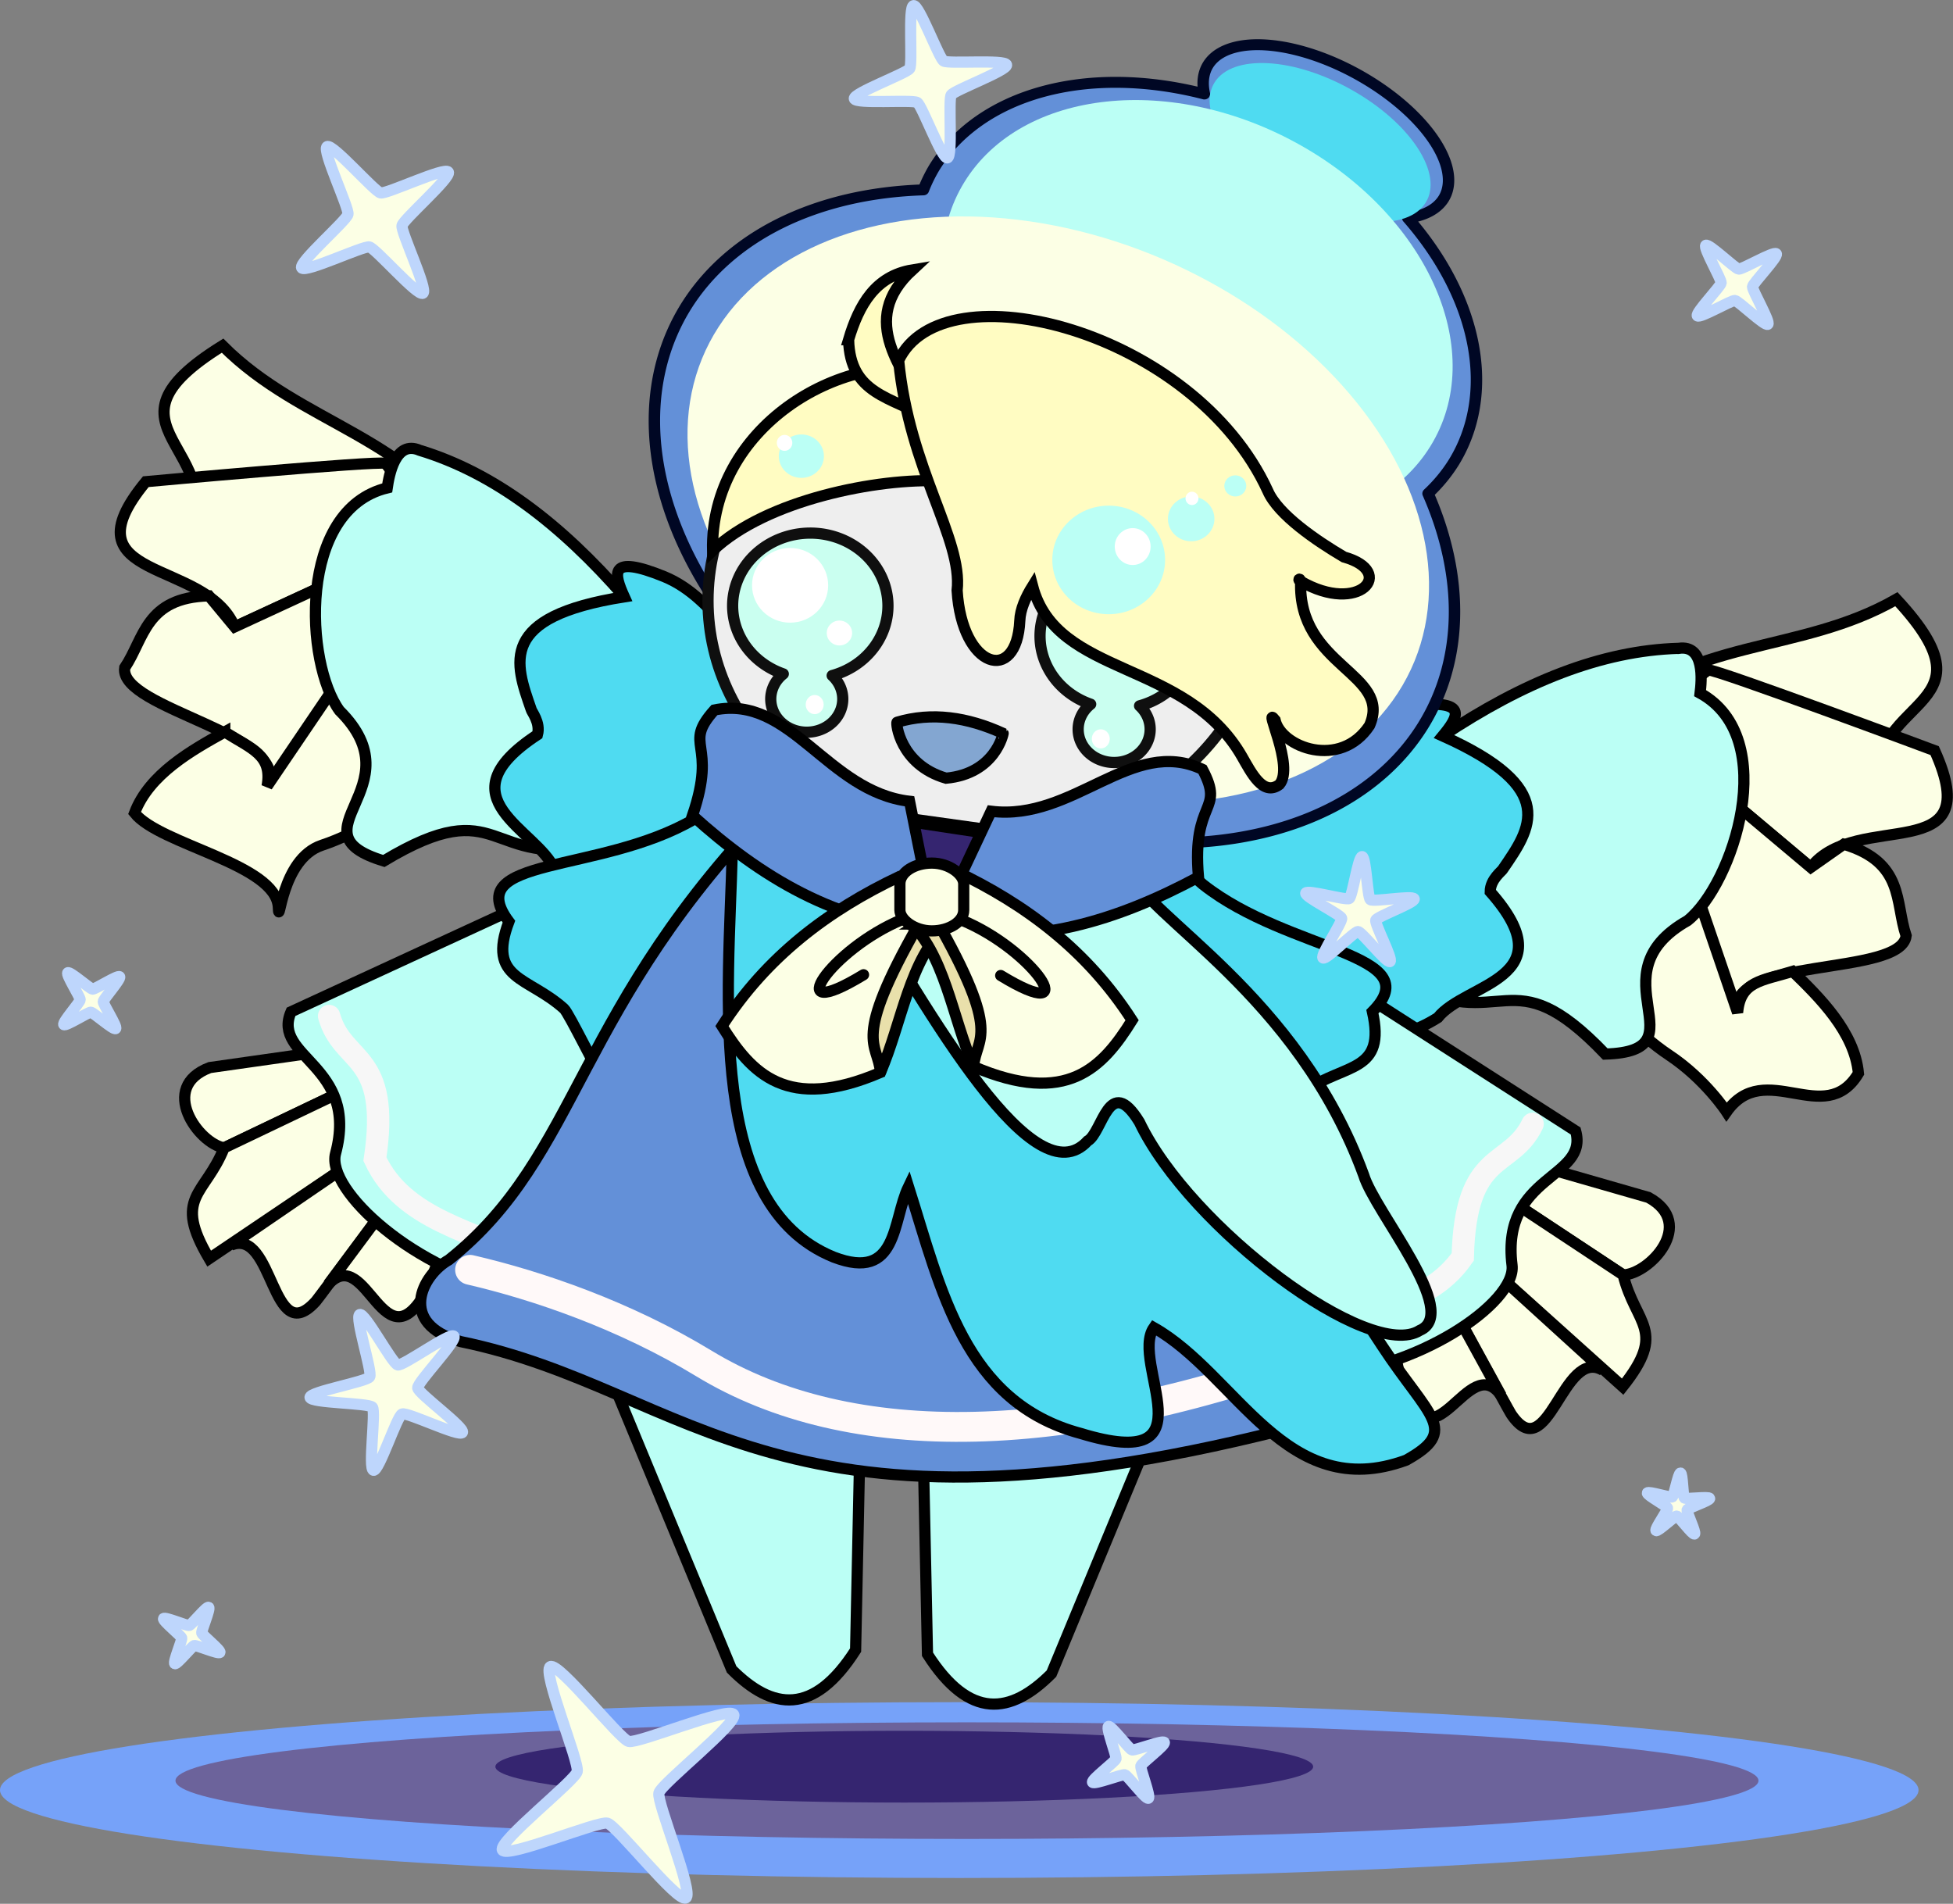 <?xml version="1.0" encoding="UTF-8" standalone="no"?>
<!-- Created with Inkscape (http://www.inkscape.org/) -->

<svg
   xmlns:dc="http://purl.org/dc/elements/1.1/"
   xmlns:cc="http://creativecommons.org/ns#"
   xmlns:rdf="http://www.w3.org/1999/02/22-rdf-syntax-ns#"
   xmlns:svg="http://www.w3.org/2000/svg"
   xmlns="http://www.w3.org/2000/svg"
   xmlns:sodipodi="http://sodipodi.sourceforge.net/DTD/sodipodi-0.dtd"
   xmlns:inkscape="http://www.inkscape.org/namespaces/inkscape"
   width="261.813mm"
   height="255.186mm"
   viewBox="0 0 261.813 255.186"
   version="1.1"
   id="svg1159"
   inkscape:version="0.92.4 (5da689c313, 2019-01-14)"
   sodipodi:docname="shiny_shaimit.svg"
   inkscape:export-filename="C:\Users\jinny\Documents\GitHub\SYSHACK-2020\hackamon\shaimit\shiny_shaimit.png"
   inkscape:export-xdpi="300"
   inkscape:export-ydpi="300">
  <rect x="0" y="0" width="261.813" height="255.186" fill="#808080" stroke="none"/>
  <defs
     id="defs1153" />
  <sodipodi:namedview
     id="base"
     pagecolor="#ffffff"
     bordercolor="#666666"
     borderopacity="1.0"
     inkscape:pageopacity="0.0"
     inkscape:pageshadow="2"
     inkscape:zoom="0.49497475"
     inkscape:cx="228.01868"
     inkscape:cy="283.86458"
     inkscape:document-units="mm"
     inkscape:current-layer="layer2"
     showgrid="false"
     inkscape:window-width="1920"
     inkscape:window-height="1046"
     inkscape:window-x="-11"
     inkscape:window-y="-11"
     inkscape:window-maximized="1"
     inkscape:snap-global="false"
     fit-margin-top="0"
     fit-margin-left="0"
     fit-margin-right="0"
     fit-margin-bottom="0" />
  <g
     inkscape:groupmode="layer"
     id="layer17"
     inkscape:label="Platform"
     transform="translate(35.047,-51.951)"
     sodipodi:insensitive="true">
    <ellipse
       style="opacity:1;fill:#76a2f9;fill-opacity:1;fill-rule:evenodd;stroke:none;stroke-width:1.5;stroke-linecap:round;stroke-linejoin:round;stroke-miterlimit:4;stroke-dasharray:none;stroke-dashoffset:2.857;stroke-opacity:1;paint-order:fill markers stroke"
       id="path2464-5"
       cx="93.549"
       cy="291.897"
       rx="128.596"
       ry="11.784" />
    <ellipse
       style="opacity:1;fill:#6c639b;fill-opacity:1;fill-rule:evenodd;stroke:none;stroke-width:1.5;stroke-linecap:round;stroke-linejoin:round;stroke-miterlimit:4;stroke-dasharray:none;stroke-dashoffset:2.857;stroke-opacity:1;paint-order:fill markers stroke"
       id="path2464"
       cx="94.583"
       cy="290.631"
       rx="106.106"
       ry="7.816" />
    <ellipse
       style="opacity:1;fill:#352570;fill-opacity:1;fill-rule:evenodd;stroke:none;stroke-width:1.5;stroke-linecap:round;stroke-linejoin:round;stroke-miterlimit:4;stroke-dasharray:none;stroke-dashoffset:2.857;stroke-opacity:1;paint-order:fill markers stroke"
       id="path2466"
       cx="86.176"
       cy="288.76"
       rx="54.817"
       ry="4.811" />
  </g>
  <g
     inkscape:groupmode="layer"
     id="layer15"
     inkscape:label="Sleeves-2"
     transform="translate(35.047,-51.951)"
     sodipodi:insensitive="true">
    <g
       id="g2404"
       style="fill:#fcffe5;fill-opacity:1">
      <path
         style="fill:#fcffe5;fill-opacity:1;stroke:#000000;stroke-width:1.5;stroke-linecap:butt;stroke-linejoin:miter;stroke-miterlimit:4;stroke-dasharray:none;stroke-opacity:1"
         d="M 28.999,124.878 C 20.07,110.222 5.499,109.022 -5.212,98.285 -23.263,109.482 -3.633,111.529 -9.889,125.279 Z"
         id="path2406"
         inkscape:connector-curvature="0"
         sodipodi:nodetypes="cccc" />
      <path
         inkscape:connector-curvature="0"
         id="path2395"
         d="m 16.631,114.06 c -1.134,-0.378 -32.128,2.457 -32.128,2.457 -11.118,13.493 8.068,10.198 11.906,19.466 L 23.812,123.32 Z"
         style="fill:#fcffe5;fill-opacity:1;stroke:#000000;stroke-width:1.5;stroke-linecap:butt;stroke-linejoin:miter;stroke-miterlimit:4;stroke-dasharray:none;stroke-opacity:1"
         sodipodi:nodetypes="ccccc" />
      <path
         inkscape:connector-curvature="0"
         id="path2397"
         d="m -7.038,131.824 c -8.497,0.2 -8.657,5.707 -11.293,9.638 -0.783,5.561 22.843,8.951 19.088,16.064 C -0.215,159.365 23.812,123.32 23.812,123.32 l -27.403,12.662 z"
         style="fill:#fcffe5;fill-opacity:1;stroke:#000000;stroke-width:1.5;stroke-linecap:butt;stroke-linejoin:miter;stroke-miterlimit:4;stroke-dasharray:none;stroke-opacity:1"
         sodipodi:nodetypes="ccsccc" />
      <path
         inkscape:connector-curvature="0"
         id="path2399"
         d="m -4.914,150.062 c -4.423,2.449 -10.136,5.656 -12.095,10.867 3.37,4.258 19.029,6.83 19.277,12.662 0.129,3.033 0.302,-6.5 5.837,-8.343 C 17.824,162.012 27.595,152.763 25.041,147.321 L 23.812,123.32 0.756,157.338 c 0.763,-4.179 -2.001,-4.963 -5.67,-7.276 z"
         style="fill:#fcffe5;fill-opacity:1;stroke:#000000;stroke-width:1.5;stroke-linecap:butt;stroke-linejoin:miter;stroke-miterlimit:4;stroke-dasharray:none;stroke-opacity:1"
         sodipodi:nodetypes="ccsscccc" />
    </g>
    <path
       style="fill:#bbfff5;fill-opacity:1;stroke:#000000;stroke-width:1.5;stroke-linecap:butt;stroke-linejoin:miter;stroke-miterlimit:4;stroke-dasharray:none;stroke-opacity:1"
       d="m 21.206,112.309 c -3.265,-1.418 -4.101,3.383 -4.344,5.04 -12.076,2.928 -11.015,23.533 -6.402,29.85 10.468,10.374 -6.838,16.268 5.945,20.158 16.033,-9.644 13.61,1.316 28.925,-2.197 L 48.645,131.95 C 40.147,122.203 31.183,115.336 21.206,112.309 Z"
       id="path2393"
       inkscape:connector-curvature="0"
       sodipodi:nodetypes="ccccccc" />
    <path
       style="fill:#4fdbf1;fill-opacity:1;stroke:#000000;stroke-width:1.5;stroke-linecap:butt;stroke-linejoin:miter;stroke-miterlimit:4;stroke-dasharray:none;stroke-opacity:1"
       d="m 70.119,167.071 c 3.807,-2.365 3.157,-14.945 3.157,-14.945 L 72.97,144.655 C 63.634,140.25 61.257,132.242 53.999,129.243 46.493,126.19 47.238,128.841 48.645,131.95 c -17.031,2.677 -14.633,8.903 -12.489,15.083 0.009,0.255 1.296,1.752 0.846,3.399 -13.035,8.556 -0.003,12.643 2.345,18.122 10.178,11.128 20.514,-0.974 30.771,-1.483 z"
       id="path2391"
       inkscape:connector-curvature="0"
       sodipodi:nodetypes="ccccccccc" />
    <g
       id="g2460"
       transform="matrix(-0.965,-0.263,-0.263,0.965,404.415,97.076)">
      <g
         id="g2404-9"
         transform="translate(174.642,-15.639)"
         style="fill:#fcffe5;fill-opacity:1">
        <path
           sodipodi:nodetypes="cccc"
           inkscape:connector-curvature="0"
           id="path2406-1"
           d="M 28.999,124.878 C 20.07,110.222 5.499,109.022 -5.212,98.285 -23.263,109.482 -3.633,111.529 -9.889,125.279 Z"
           style="fill:#fcffe5;fill-opacity:1;stroke:#000000;stroke-width:1.5;stroke-linecap:butt;stroke-linejoin:miter;stroke-miterlimit:4;stroke-dasharray:none;stroke-opacity:1" />
        <path
           sodipodi:nodetypes="ccccc"
           style="fill:#fcffe5;fill-opacity:1;stroke:#000000;stroke-width:1.5;stroke-linecap:butt;stroke-linejoin:miter;stroke-miterlimit:4;stroke-dasharray:none;stroke-opacity:1"
           d="m 16.631,114.06 c -1.134,-0.378 -32.128,2.457 -32.128,2.457 -11.118,13.493 8.068,10.198 11.906,19.466 L 23.812,123.32 Z"
           id="path2395-2"
           inkscape:connector-curvature="0" />
        <path
           sodipodi:nodetypes="ccsccc"
           style="fill:#fcffe5;fill-opacity:1;stroke:#000000;stroke-width:1.5;stroke-linecap:butt;stroke-linejoin:miter;stroke-miterlimit:4;stroke-dasharray:none;stroke-opacity:1"
           d="m -7.038,131.824 c -8.497,0.2 -8.657,5.707 -11.293,9.638 -0.783,5.561 22.843,8.951 19.088,16.064 C -0.215,159.365 23.812,123.32 23.812,123.32 l -27.403,12.662 z"
           id="path2397-3"
           inkscape:connector-curvature="0" />
        <path
           sodipodi:nodetypes="ccsscccc"
           style="fill:#fcffe5;fill-opacity:1;stroke:#000000;stroke-width:1.5;stroke-linecap:butt;stroke-linejoin:miter;stroke-miterlimit:4;stroke-dasharray:none;stroke-opacity:1"
           d="m -4.914,150.062 c -4.423,2.449 -10.136,5.656 -12.095,10.867 2.37,8.427 12.643,1.24 15.697,9.628 0,0 3.882,-3.466 9.417,-5.309 C 17.824,162.012 27.595,152.763 25.041,147.321 L 23.812,123.32 0.756,157.338 c 0.763,-4.179 -2.001,-4.963 -5.67,-7.276 z"
           id="path2399-3"
           inkscape:connector-curvature="0" />
      </g>
      <path
         sodipodi:nodetypes="ccccccc"
         inkscape:connector-curvature="0"
         id="path2393-5"
         d="m 195.848,96.67 c -3.265,-1.418 -4.101,3.383 -4.344,5.04 -12.076,2.928 -11.015,23.533 -6.402,29.85 10.468,10.374 -6.838,16.268 5.945,20.158 16.033,-9.644 13.61,1.316 28.925,-2.197 l 3.316,-33.21 c -8.498,-9.747 -17.462,-16.615 -27.439,-19.641 z"
         style="fill:#bbfff5;fill-opacity:1;stroke:#000000;stroke-width:1.5;stroke-linecap:butt;stroke-linejoin:miter;stroke-miterlimit:4;stroke-dasharray:none;stroke-opacity:1" />
      <path
         sodipodi:nodetypes="ccccccccc"
         inkscape:connector-curvature="0"
         id="path2391-9"
         d="m 244.76,151.432 c 3.807,-2.365 15.257,-12.621 15.257,-12.621 l -12.405,-9.794 c -9.336,-4.405 -11.713,-12.414 -18.971,-15.412 -7.507,-3.053 -6.761,-0.402 -5.354,2.707 -17.031,2.677 -14.633,8.903 -12.489,15.083 0.009,0.255 1.296,1.752 0.846,3.399 -13.035,8.556 -0.003,12.643 2.345,18.122 10.178,11.128 20.514,-0.974 30.771,-1.483 z"
         style="fill:#4fdbf1;fill-opacity:1;stroke:#000000;stroke-width:1.5;stroke-linecap:butt;stroke-linejoin:miter;stroke-miterlimit:4;stroke-dasharray:none;stroke-opacity:1" />
    </g>
  </g>
  <g
     inkscape:label="Helmet"
     inkscape:groupmode="layer"
     id="layer1"
     style="display:inline"
     transform="translate(35.047,-51.951)"
     sodipodi:insensitive="true">
    <g
       id="g1236"
       transform="matrix(0.909,0.516,-0.539,0.871,76.901,-25.149)"
       style="stroke-width:1.45;stroke-miterlimit:4;stroke-dasharray:none">
      <g
         style="stroke-width:1.585;stroke-miterlimit:4;stroke-dasharray:none"
         transform="matrix(0.896,0,0,0.934,-112.019,25.034)"
         id="g1229">
        <g
           id="g1243"
           style="stroke-width:1.585;stroke-miterlimit:4;stroke-dasharray:none">
          <path
             inkscape:connector-curvature="0"
             style="opacity:1;fill:#6390d8;fill-opacity:1;fill-rule:evenodd;stroke:#000724;stroke-width:5.479;stroke-linecap:round;stroke-linejoin:round;stroke-miterlimit:4;stroke-dasharray:none;stroke-dashoffset:2.857;stroke-opacity:1;paint-order:fill markers stroke"
             d="m 383.186,152.045 a 65.711,32.547 0 0 0 -65.713,32.549 65.711,32.547 0 0 0 5.908,13.387 144.896,104.773 0 0 0 -92.709,97.729 144.896,104.773 0 0 0 1.186,12.312 205.714,146.19 0 0 0 -68.234,108.52 205.714,146.19 0 0 0 205.713,146.189 205.714,146.19 0 0 0 205.715,-146.189 205.714,146.19 0 0 0 -57.244,-101.123 144.896,104.773 0 0 0 2.658,-19.709 144.896,104.773 0 0 0 -81.432,-94.043 65.711,32.547 0 0 0 9.863,-17.072 65.711,32.547 0 0 0 -65.711,-32.549 z"
             transform="matrix(0.295,0,0,0.283,125.044,-26.8)"
             id="path1161-7-2" />
          <ellipse
             ry="8.612"
             rx="17.386"
             cy="27.142"
             cx="238.198"
             id="path1161-7-2-0"
             style="opacity:1;fill:#4fdbf1;fill-opacity:1;fill-rule:evenodd;stroke:none;stroke-width:1.585;stroke-linecap:round;stroke-linejoin:round;stroke-miterlimit:4;stroke-dasharray:none;stroke-dashoffset:2.857;stroke-opacity:1;paint-order:fill markers stroke" />
          <ellipse
             ry="27.721"
             rx="38.337"
             cy="56.541"
             cx="236.183"
             id="path1161-7-5"
             style="opacity:1;fill:#bbfff5;fill-opacity:1;fill-rule:evenodd;stroke:none;stroke-width:1.585;stroke-linecap:round;stroke-linejoin:round;stroke-miterlimit:4;stroke-dasharray:none;stroke-dashoffset:2.857;stroke-opacity:1;paint-order:fill markers stroke" />
          <ellipse
             transform="matrix(1,-0.021,-0.023,1,0,0)"
             ry="38.267"
             rx="55.163"
             cy="95.013"
             cx="236.173"
             id="path1161-2"
             style="opacity:1;fill:#fcffe5;fill-opacity:1;fill-rule:evenodd;stroke:none;stroke-width:1.586;stroke-linecap:round;stroke-linejoin:round;stroke-miterlimit:4;stroke-dasharray:none;stroke-dashoffset:2.857;stroke-opacity:1;paint-order:fill markers stroke" />
        </g>
      </g>
    </g>
  </g>
  <g
     inkscape:groupmode="layer"
     id="layer8"
     inkscape:label="Head"
     style="display:inline"
     transform="translate(35.047,-51.951)"
     sodipodi:insensitive="true">
    <path
       style="fill:#825e7e;fill-opacity:1;stroke:#000000;stroke-width:1.5;stroke-linecap:butt;stroke-linejoin:miter;stroke-miterlimit:4;stroke-dasharray:none;stroke-opacity:1"
       d="m 82.966,156.582 21.356,3.213 -13.984,16.8 z"
       id="path2104"
       inkscape:connector-curvature="0" />
    <ellipse
       style="opacity:1;fill:#eeeeee;fill-opacity:1;fill-rule:evenodd;stroke:#0f0f0f;stroke-width:1.5;stroke-linecap:round;stroke-linejoin:round;stroke-miterlimit:4;stroke-dasharray:none;stroke-dashoffset:2.857;stroke-opacity:1;paint-order:fill markers stroke"
       id="path1250"
       cx="97.155"
       cy="132.471"
       rx="37.288"
       ry="32.313" />
    <g
       id="g1277"
       transform="translate(34.774,-53.484)"
       style="stroke-width:1.5;stroke-miterlimit:4;stroke-dasharray:none">
      <path
         id="path1252"
         transform="scale(0.265)"
         d="m 146.428,667.52 a 39.286,36.786 0 0 0 -39.285,36.785 39.286,36.786 0 0 0 25.625,34.441 18.214,16.786 0 0 0 -6.34,12.701 18.214,16.786 0 0 0 18.215,16.787 18.214,16.786 0 0 0 18.215,-16.787 18.214,16.786 0 0 0 -5.357,-11.873 39.286,36.786 0 0 0 28.215,-35.27 39.286,36.786 0 0 0 -39.287,-36.785 z"
         style="opacity:1;fill:#cafff0;fill-opacity:1;fill-rule:evenodd;stroke:#0f0f0f;stroke-width:5.669;stroke-linecap:round;stroke-linejoin:round;stroke-miterlimit:4;stroke-dasharray:none;stroke-dashoffset:2.857;stroke-opacity:1;paint-order:fill markers stroke"
         inkscape:connector-curvature="0" />
      <ellipse
         ry="5.008"
         rx="5.103"
         cy="183.891"
         cx="36.097"
         id="path1257"
         style="opacity:1;fill:#ffffff;fill-opacity:1;fill-rule:evenodd;stroke:none;stroke-width:1.5;stroke-linecap:round;stroke-linejoin:round;stroke-miterlimit:4;stroke-dasharray:none;stroke-dashoffset:2.857;stroke-opacity:1;paint-order:fill markers stroke" />
      <ellipse
         ry="1.669"
         rx="1.701"
         cy="190.285"
         cx="42.711"
         id="path1257-6"
         style="opacity:1;fill:#ffffff;fill-opacity:1;fill-rule:evenodd;stroke:none;stroke-width:1.5;stroke-linecap:round;stroke-linejoin:round;stroke-miterlimit:4;stroke-dasharray:none;stroke-dashoffset:2.857;stroke-opacity:1;paint-order:fill markers stroke" />
      <ellipse
         ry="1.669"
         rx="1.701"
         cy="203.084"
         cx="78.548"
         id="path1257-6-3"
         style="opacity:1;fill:#ffffff;fill-opacity:1;fill-rule:evenodd;stroke:none;stroke-width:1.5;stroke-linecap:round;stroke-linejoin:round;stroke-miterlimit:4;stroke-dasharray:none;stroke-dashoffset:2.857;stroke-opacity:1;paint-order:fill markers stroke" />
    </g>
    <path
       style="fill:#83a6d1;fill-opacity:1;stroke:#000000;stroke-width:1.5;stroke-linecap:butt;stroke-linejoin:miter;stroke-miterlimit:4;stroke-dasharray:none;stroke-opacity:1"
       d="m 85.211,148.761 c 4.666,-1.39 9.414,-0.698 14.222,1.496 0.005,0.005 -1.035,5.39 -7.653,6.006 -6.249,-1.824 -6.759,-7.512 -6.569,-7.502 z"
       id="path1281"
       inkscape:connector-curvature="0"
       sodipodi:nodetypes="cccc" />
    <g
       id="g1277-8"
       transform="translate(75.983,-49.425)"
       style="stroke-width:1.5;stroke-miterlimit:4;stroke-dasharray:none">
      <path
         id="path1252-2"
         transform="scale(0.265)"
         d="m 146.428,667.52 a 39.286,36.786 0 0 0 -39.285,36.785 39.286,36.786 0 0 0 25.625,34.441 18.214,16.786 0 0 0 -6.34,12.701 18.214,16.786 0 0 0 18.215,16.787 18.214,16.786 0 0 0 18.215,-16.787 18.214,16.786 0 0 0 -5.357,-11.873 39.286,36.786 0 0 0 28.215,-35.27 39.286,36.786 0 0 0 -39.287,-36.785 z"
         style="opacity:1;fill:#cafff0;fill-opacity:1;fill-rule:evenodd;stroke:#0f0f0f;stroke-width:5.669;stroke-linecap:round;stroke-linejoin:round;stroke-miterlimit:4;stroke-dasharray:none;stroke-dashoffset:2.857;stroke-opacity:1;paint-order:fill markers stroke"
         inkscape:connector-curvature="0" />
      <ellipse
         ry="5.008"
         rx="5.103"
         cy="183.891"
         cx="36.097"
         id="path1257-2"
         style="opacity:1;fill:#ffffff;fill-opacity:1;fill-rule:evenodd;stroke:none;stroke-width:1.5;stroke-linecap:round;stroke-linejoin:round;stroke-miterlimit:4;stroke-dasharray:none;stroke-dashoffset:2.857;stroke-opacity:1;paint-order:fill markers stroke" />
      <ellipse
         ry="1.669"
         rx="1.701"
         cy="190.285"
         cx="42.711"
         id="path1257-6-6"
         style="opacity:1;fill:#ffffff;fill-opacity:1;fill-rule:evenodd;stroke:none;stroke-width:1.5;stroke-linecap:round;stroke-linejoin:round;stroke-miterlimit:4;stroke-dasharray:none;stroke-dashoffset:2.857;stroke-opacity:1;paint-order:fill markers stroke" />
      <ellipse
         style="opacity:1;fill:#ffffff;fill-opacity:1;fill-rule:evenodd;stroke:none;stroke-width:1.5;stroke-linecap:round;stroke-linejoin:round;stroke-miterlimit:4;stroke-dasharray:none;stroke-dashoffset:2.857;stroke-opacity:1;paint-order:fill markers stroke"
         id="path1345"
         cx="36.538"
         cy="200.415"
         rx="1.203"
         ry="1.283" />
      <ellipse
         style="opacity:1;fill:#ffffff;fill-opacity:1;fill-rule:evenodd;stroke:none;stroke-width:1.5;stroke-linecap:round;stroke-linejoin:round;stroke-miterlimit:4;stroke-dasharray:none;stroke-dashoffset:2.857;stroke-opacity:1;paint-order:fill markers stroke"
         id="path1345-3"
         cx="-1.816"
         cy="195.818"
         rx="1.203"
         ry="1.283" />
    </g>
  </g>
  <g
     inkscape:groupmode="layer"
     id="layer7"
     inkscape:label="Hair"
     transform="translate(35.047,-51.951)"
     sodipodi:insensitive="true">
    <path
       style="fill:#fffcc2;fill-opacity:1;stroke:#000000;stroke-width:1.5;stroke-linecap:butt;stroke-linejoin:miter;stroke-miterlimit:4;stroke-dasharray:none;stroke-opacity:1"
       d="m 91.045,116.422 c -8.205,-0.42 -23.371,2.469 -30.569,9.355 -0.319,-16.396 17.007,-27.002 30.238,-24.096 -1.675,4.868 8.749,9.424 0.331,14.741 z"
       id="path1285"
       inkscape:connector-curvature="0"
       sodipodi:nodetypes="cccc" />
    <path
       style="fill:#fffcc2;fill-opacity:1;stroke:#000000;stroke-width:1.5;stroke-linecap:butt;stroke-linejoin:miter;stroke-miterlimit:4;stroke-dasharray:none;stroke-opacity:1"
       d="m 78.711,97.483 c 1.401,-4.713 3.613,-8.534 8.553,-9.354 -7.377,6.806 -1.304,13.409 2.539,20.045 -5.525,-3.06 -10.883,-3.374 -11.092,-10.691 z"
       id="path1287"
       inkscape:connector-curvature="0"
       sodipodi:nodetypes="cccc" />
    <path
       style="fill:#fffcc2;fill-opacity:1;stroke:#000000;stroke-width:1.5;stroke-linecap:butt;stroke-linejoin:miter;stroke-miterlimit:4;stroke-dasharray:none;stroke-opacity:1"
       d="m 85.423,100.263 c 1.399,14.613 8.616,23.932 7.838,30.832 0.64,10.529 8,12.639 8.402,4.065 0.051,-1.527 0.797,-3.191 1.713,-4.659 3.242,12.313 20.562,9.781 28.073,22.856 1.252,2.179 2.841,5.394 5.024,3.744 2.065,-2.423 -2.31,-10.838 -0.591,-8.646 0.798,3.67 8.745,6.659 12.662,0.756 3.103,-7.046 -9.665,-7.865 -9.225,-19.345 -0.077,-0.536 -0.491,-0.187 0,0 7.87,4.559 12.892,-1.284 5.807,-3.251 -3.669,-2.162 -8.849,-5.67 -10.219,-8.865 C 124.99,96.159 91.351,87.636 85.423,100.263 Z"
       id="path1283"
       inkscape:connector-curvature="0"
       sodipodi:nodetypes="ccccscccccccc" />
    <ellipse
       style="opacity:1;fill:#bbfff5;fill-opacity:1;fill-rule:evenodd;stroke:none;stroke-width:1.5;stroke-linecap:round;stroke-linejoin:round;stroke-miterlimit:4;stroke-dasharray:none;stroke-dashoffset:2.857;stroke-opacity:1;paint-order:fill markers stroke"
       id="path1382"
       cx="113.582"
       cy="127.005"
       rx="7.56"
       ry="7.276" />
    <ellipse
       style="opacity:1;fill:#bbfff5;fill-opacity:1;fill-rule:evenodd;stroke:none;stroke-width:1.5;stroke-linecap:round;stroke-linejoin:round;stroke-miterlimit:4;stroke-dasharray:none;stroke-dashoffset:2.857;stroke-opacity:1;paint-order:fill markers stroke"
       id="path1382-3"
       cx="124.638"
       cy="121.502"
       rx="3.118"
       ry="3.001" />
    <ellipse
       style="opacity:1;fill:#bbfff5;fill-opacity:1;fill-rule:evenodd;stroke:none;stroke-width:1.5;stroke-linecap:round;stroke-linejoin:round;stroke-miterlimit:4;stroke-dasharray:none;stroke-dashoffset:2.857;stroke-opacity:1;paint-order:fill markers stroke"
       id="path1382-8"
       cx="130.552"
       cy="117.083"
       rx="1.473"
       ry="1.417" />
    <ellipse
       style="opacity:1;fill:#bbfff5;fill-opacity:1;fill-rule:evenodd;stroke:none;stroke-width:1.5;stroke-linecap:round;stroke-linejoin:round;stroke-miterlimit:4;stroke-dasharray:none;stroke-dashoffset:2.857;stroke-opacity:1;paint-order:fill markers stroke"
       id="path1382-1"
       cx="72.382"
       cy="113.096"
       rx="3.024"
       ry="2.91" />
    <ellipse
       style="opacity:1;fill:#ffffff;fill-opacity:1;fill-rule:evenodd;stroke:none;stroke-width:1.5;stroke-linecap:round;stroke-linejoin:round;stroke-miterlimit:4;stroke-dasharray:none;stroke-dashoffset:2.857;stroke-opacity:1;paint-order:fill markers stroke"
       id="path1411"
       cx="116.797"
       cy="125.213"
       rx="2.405"
       ry="2.472" />
    <ellipse
       style="opacity:1;fill:#ffffff;fill-opacity:1;fill-rule:evenodd;stroke:none;stroke-width:1.5;stroke-linecap:round;stroke-linejoin:round;stroke-miterlimit:4;stroke-dasharray:none;stroke-dashoffset:2.857;stroke-opacity:1;paint-order:fill markers stroke"
       id="path1411-9"
       cx="124.748"
       cy="118.755"
       rx="0.869"
       ry="0.893" />
    <ellipse
       style="opacity:1;fill:#ffffff;fill-opacity:1;fill-rule:evenodd;stroke:none;stroke-width:1.5;stroke-linecap:round;stroke-linejoin:round;stroke-miterlimit:4;stroke-dasharray:none;stroke-dashoffset:2.857;stroke-opacity:1;paint-order:fill markers stroke"
       id="path1411-4"
       cx="70.129"
       cy="111.314"
       rx="1.04"
       ry="1.069" />
  </g>
  <g
     inkscape:groupmode="layer"
     id="layer13"
     inkscape:label="Sleeves-1"
     transform="translate(35.047,-51.951)"
     sodipodi:insensitive="true">
    <g
       id="g2311"
       style="fill:#fcffe5;fill-opacity:1">
      <path
         sodipodi:nodetypes="ccccc"
         inkscape:connector-curvature="0"
         id="path2299"
         d="M 9.138,192.765 -6.926,195.05 c -6.953,2.619 -1.519,10.187 1.924,10.759 l 17.738,-8.474 z"
         style="fill:#fcffe5;fill-opacity:1;stroke:#000000;stroke-width:1.5;stroke-linecap:butt;stroke-linejoin:miter;stroke-miterlimit:4;stroke-dasharray:none;stroke-opacity:1" />
      <path
         sodipodi:nodetypes="ccccc"
         inkscape:connector-curvature="0"
         id="path2301"
         d="m -5.002,205.809 c -2.575,6.432 -6.935,6.508 -2.008,14.853 l 20.75,-13.996 -1.004,-9.331 z"
         style="fill:#fcffe5;fill-opacity:1;stroke:#000000;stroke-width:1.5;stroke-linecap:butt;stroke-linejoin:miter;stroke-miterlimit:4;stroke-dasharray:none;stroke-opacity:1" />
      <path
         sodipodi:nodetypes="csccc"
         inkscape:connector-curvature="0"
         id="path2303"
         d="m -4.082,218.853 c 5.785,-2.425 5.405,14.148 11.379,7.522 0.402,-0.446 10.459,-14.092 10.459,-14.092 l -4.016,-5.618 z"
         style="fill:#fcffe5;fill-opacity:1;stroke:#000000;stroke-width:1.5;stroke-linecap:butt;stroke-linejoin:miter;stroke-miterlimit:4;stroke-dasharray:none;stroke-opacity:1" />
      <path
         sodipodi:nodetypes="ccccc"
         inkscape:connector-curvature="0"
         id="path2305"
         d="m 8.971,224.09 c 5.244,-5.558 7.411,11.7 13.387,0.476 l 5.438,-14.948 -10.04,2.666 z"
         style="fill:#fcffe5;fill-opacity:1;stroke:#000000;stroke-width:1.5;stroke-linecap:butt;stroke-linejoin:miter;stroke-miterlimit:4;stroke-dasharray:none;stroke-opacity:1" />
    </g>
    <path
       style="fill:#bbfff5;fill-opacity:1;stroke:#000000;stroke-width:1.5;stroke-linecap:butt;stroke-linejoin:miter;stroke-miterlimit:4;stroke-dasharray:none;stroke-opacity:1"
       d="m 42.9,169.622 h 8.126 l 7.371,9.26 -1.512,16.82 -12.851,27.592 -9.827,1.701 C 20.731,222.539 8.625,211.472 9.937,206.569 13.113,194.7 1.316,193.716 3.969,187.576 Z"
       id="path2274"
       inkscape:connector-curvature="0"
       sodipodi:nodetypes="ccccccscc" />
    <path
       style="fill:#4fdbf1;fill-opacity:1;stroke:#000000;stroke-width:1.5;stroke-linecap:butt;stroke-linejoin:miter;stroke-miterlimit:4;stroke-dasharray:none;stroke-opacity:1"
       d="m 68.421,171.918 3.207,-5.613 -6.147,-9.354 -7.484,4.811 c -12.67,7.389 -31.4,4.922 -24.821,13.725 -2.945,7.822 2.553,7.322 7.387,11.676 0.681,0.613 4.704,8.993 5.019,8.915 11.241,1.012 14.803,-11.848 22.838,-24.16 z"
       id="path2272"
       inkscape:connector-curvature="0"
       sodipodi:nodetypes="cccccscc" />
    <g
       id="g2353"
       transform="matrix(-0.99,-0.138,-0.138,0.99,358.446,31.62)"
       style="fill:#bbfff5;fill-opacity:1">
      <g
         style="fill:#fcffe5;fill-opacity:1"
         id="g2311-3"
         transform="translate(152.881,7.958)">
        <path
           style="fill:#fcffe5;fill-opacity:1;stroke:#000000;stroke-width:1.5;stroke-linecap:butt;stroke-linejoin:miter;stroke-miterlimit:4;stroke-dasharray:none;stroke-opacity:1"
           d="M 9.138,192.765 -6.926,195.05 c -6.953,2.619 -1.519,10.187 1.924,10.759 l 17.738,-8.474 z"
           id="path2299-7"
           inkscape:connector-curvature="0"
           sodipodi:nodetypes="ccccc" />
        <path
           style="fill:#fcffe5;fill-opacity:1;stroke:#000000;stroke-width:1.5;stroke-linecap:butt;stroke-linejoin:miter;stroke-miterlimit:4;stroke-dasharray:none;stroke-opacity:1"
           d="m -5.002,205.809 c -2.575,6.432 -6.935,6.508 -2.008,14.853 l 20.75,-13.996 -1.004,-9.331 z"
           id="path2301-3"
           inkscape:connector-curvature="0"
           sodipodi:nodetypes="ccccc" />
        <path
           style="fill:#fcffe5;fill-opacity:1;stroke:#000000;stroke-width:1.5;stroke-linecap:butt;stroke-linejoin:miter;stroke-miterlimit:4;stroke-dasharray:none;stroke-opacity:1"
           d="m -4.082,218.853 c 5.785,-2.425 5.405,14.148 11.379,7.522 0.402,-0.446 10.459,-14.092 10.459,-14.092 l -4.016,-5.618 z"
           id="path2303-8"
           inkscape:connector-curvature="0"
           sodipodi:nodetypes="csccc" />
        <path
           style="fill:#fcffe5;fill-opacity:1;stroke:#000000;stroke-width:1.5;stroke-linecap:butt;stroke-linejoin:miter;stroke-miterlimit:4;stroke-dasharray:none;stroke-opacity:1"
           d="m 8.971,224.09 c 5.244,-5.558 7.411,11.7 13.387,0.476 l 5.438,-14.948 -10.04,2.666 z"
           id="path2305-3"
           inkscape:connector-curvature="0"
           sodipodi:nodetypes="ccccc" />
      </g>
      <path
         sodipodi:nodetypes="ccccccscc"
         inkscape:connector-curvature="0"
         id="path2274-2"
         d="m 195.781,177.58 h 8.126 l 7.371,9.26 -1.512,16.82 -12.851,27.592 -9.827,1.701 c -13.476,-2.457 -25.582,-13.524 -24.27,-18.427 3.176,-11.869 -8.621,-12.852 -5.968,-18.993 z"
         style="fill:#bbfff5;fill-opacity:1;stroke:#000000;stroke-width:1.5;stroke-linecap:butt;stroke-linejoin:miter;stroke-miterlimit:4;stroke-dasharray:none;stroke-opacity:1" />
      <path
         sodipodi:nodetypes="cccccscc"
         inkscape:connector-curvature="0"
         id="path2272-8"
         d="m 221.302,179.876 3.207,-5.613 -6.147,-9.354 -7.484,4.811 c -12.67,7.389 -31.4,4.922 -24.821,13.725 -2.945,7.822 2.553,7.322 7.387,11.676 0.681,0.613 4.704,8.993 5.019,8.915 11.241,1.012 14.803,-11.848 22.838,-24.16 z"
         style="fill:#4fdbf1;fill-opacity:1;stroke:#000000;stroke-width:1.5;stroke-linecap:butt;stroke-linejoin:miter;stroke-miterlimit:4;stroke-dasharray:none;stroke-opacity:1" />
    </g>
    <path
       style="fill:none;stroke:#f7f7f7;stroke-width:3;stroke-linecap:round;stroke-linejoin:miter;stroke-miterlimit:4;stroke-dasharray:none;stroke-opacity:1"
       d="m 9.071,188.143 c 1.848,6.558 8.297,4.794 6.142,19.182 3.843,8.276 13.499,9.649 20.978,13.607"
       id="path2355"
       inkscape:connector-curvature="0"
       sodipodi:nodetypes="ccc" />
    <path
       style="fill:none;stroke:#f7f7f7;stroke-width:3;stroke-linecap:round;stroke-linejoin:miter;stroke-miterlimit:4;stroke-dasharray:none;stroke-opacity:1"
       d="m 170.408,202.597 c -2.953,6.14 -9,3.289 -9.363,17.833 -5.215,7.488 -14.963,7.172 -23.013,9.779"
       id="path2355-1"
       inkscape:connector-curvature="0"
       sodipodi:nodetypes="ccc" />
  </g>
  <g
     inkscape:groupmode="layer"
     id="layer14"
     inkscape:label="Legs"
     transform="translate(35.047,-51.951)"
     sodipodi:insensitive="true">
    <path
       style="fill:#bbfff5;fill-opacity:1;stroke:#000000;stroke-width:1.5;stroke-linecap:butt;stroke-linejoin:miter;stroke-miterlimit:4;stroke-dasharray:none;stroke-opacity:1"
       d="m 41.152,222.86 21.881,52.864 c 5.471,5.488 10.994,6.217 16.62,-2.591 l 1.171,-55.957 z"
       id="path2373"
       inkscape:connector-curvature="0"
       sodipodi:nodetypes="ccccc" />
    <path
       style="fill:#bbfff5;fill-opacity:1;stroke:#000000;stroke-width:1.5;stroke-linecap:butt;stroke-linejoin:miter;stroke-miterlimit:4;stroke-dasharray:none;stroke-opacity:1"
       d="m 127.79,223.421 -21.881,52.864 c -5.471,5.488 -10.994,6.217 -16.62,-2.591 l -1.171,-55.957 z"
       id="path2373-5"
       inkscape:connector-curvature="0"
       sodipodi:nodetypes="ccccc" />
  </g>
  <g
     inkscape:groupmode="layer"
     id="layer10"
     inkscape:label="Torso Blouse"
     transform="translate(35.047,-51.951)"
     sodipodi:insensitive="true">
    <path
       style="fill:#6390d8;fill-opacity:1;stroke:#000000;stroke-width:1.5;stroke-linecap:butt;stroke-linejoin:miter;stroke-miterlimit:4;stroke-dasharray:none;stroke-opacity:1"
       d="m 69.223,159.223 41.16,5.746 c 14.12,4.66 20.284,52.109 35.28,68.956 5.541,5.44 3.725,8.369 -5.345,8.82 -71.23,18.848 -82.518,-4.589 -113.59,-10.958 -8.558,-2.412 -5.218,-8.934 -1.604,-10.958 17.736,-14.098 16.762,-33.896 44.099,-61.606 z"
       id="path2187"
       inkscape:connector-curvature="0"
       sodipodi:nodetypes="ccccccc" />
    <path
       style="fill:none;stroke:#fff9f9;stroke-width:4;stroke-linecap:round;stroke-linejoin:miter;stroke-miterlimit:4;stroke-dasharray:none;stroke-opacity:1"
       d="m 27.97,222.161 c 9.084,2.104 20.745,6.106 31.343,12.549 19.566,11.894 49.016,11.5 85.262,-2.344"
       id="path2254"
       inkscape:connector-curvature="0"
       sodipodi:nodetypes="csc" />
  </g>
  <g
     inkscape:groupmode="layer"
     id="layer12"
     inkscape:label="Torso Jacket"
     style="display:inline"
     transform="translate(35.047,-51.951)"
     sodipodi:insensitive="true">
    <path
       style="fill:#4fdbf1;fill-opacity:1;stroke:#000000;stroke-width:1.5;stroke-linecap:butt;stroke-linejoin:miter;stroke-miterlimit:4;stroke-dasharray:none;stroke-opacity:1"
       d="m 63.122,166.031 c -0.512,19.608 -3.555,47.463 13.607,54.429 8.669,3.323 7.828,-4.903 10.016,-9.449 4.392,13.888 7.491,28.901 23.057,33.073 17.923,5.465 6.552,-9.449 9.827,-14.174 11.128,6.287 17.733,23.674 33.829,17.765 7.231,-4.022 3.091,-5.701 -3.241,-15.344 -34.342,-52.294 -32.172,-53.547 -30.777,-65.732 z"
       id="path2190"
       inkscape:connector-curvature="0"
       sodipodi:nodetypes="ccccccscc" />
    <path
       style="fill:#bbfff5;fill-opacity:1;stroke:#000000;stroke-width:1.5;stroke-linecap:butt;stroke-linejoin:miter;stroke-miterlimit:4;stroke-dasharray:none;stroke-opacity:1"
       d="m 79.055,170.277 c 10.874,18.383 24.578,42.389 31.707,34.609 2.004,-1.112 2.868,-9.161 6.934,-2.533 6.811,14.239 30.932,32.209 37.599,27.923 5.552,-2.368 -6.06,-15.912 -7.531,-20.813 -8.907,-24.306 -29.14,-34.557 -31.476,-40.881 z"
       id="path2192"
       inkscape:connector-curvature="0"
       sodipodi:nodetypes="ccccccc" />
  </g>
  <g
     inkscape:groupmode="layer"
     id="layer9"
     inkscape:label="Collar"
     transform="translate(35.047,-51.951)"
     sodipodi:insensitive="true">
    <path
       style="display:inline;fill:#352570;fill-opacity:1;stroke:#000000;stroke-width:1.5;stroke-linecap:butt;stroke-linejoin:miter;stroke-miterlimit:4;stroke-dasharray:none;stroke-opacity:1"
       d="m 80.318,161.103 21.356,3.213 -13.984,16.8 z"
       id="path2104-1"
       inkscape:connector-curvature="0" />
    <path
       style="fill:#6390d8;fill-opacity:1;stroke:#000000;stroke-width:1.5;stroke-linecap:butt;stroke-linejoin:miter;stroke-miterlimit:4;stroke-dasharray:none;stroke-opacity:1"
       d="m 97.821,160.693 c 11.079,1.382 18.888,-10.109 28.331,-5.613 3.069,5.798 -1.45,3.902 -0.535,14.433 -10.793,5.78 -22.183,9.453 -35.28,7.083 z"
       id="path2087"
       inkscape:connector-curvature="0"
       sodipodi:nodetypes="ccccc" />
    <path
       style="fill:#6390d8;fill-opacity:1;stroke:#000000;stroke-width:1.5;stroke-linecap:butt;stroke-linejoin:miter;stroke-miterlimit:4;stroke-dasharray:none;stroke-opacity:1"
       d="m 86.886,159.362 c -11.087,-1.315 -15.912,-14.344 -26.158,-12.243 -4.37,4.893 0.472,4.136 -2.942,14.14 9.092,8.2 19.268,14.497 32.551,15.337 z"
       id="path2087-8"
       inkscape:connector-curvature="0"
       sodipodi:nodetypes="ccccc" />
  </g>
  <g
     inkscape:groupmode="layer"
     id="layer11"
     inkscape:label="Bow"
     transform="translate(35.047,-51.951)"
     sodipodi:insensitive="true">
    <g
       id="g2169"
       transform="translate(131.563,29.132)">
      <path
         sodipodi:nodetypes="ccccc"
         inkscape:connector-curvature="0"
         id="path2109"
         d="m -46.037,140.313 c -9.539,4.508 -17.805,10.735 -23.787,20.045 3.954,6.339 8.715,11.578 21.248,6.214 2.268,-6.388 3.486,-12.881 7.35,-19.11 -0.05,-2.599 1.33,-5.396 -4.811,-7.149 z"
         style="fill:#fcffe5;fill-opacity:1;stroke:#000000;stroke-width:1.5;stroke-linecap:butt;stroke-linejoin:miter;stroke-miterlimit:4;stroke-dasharray:none;stroke-opacity:1" />
      <path
         sodipodi:nodetypes="ccccc"
         inkscape:connector-curvature="0"
         id="path2109-5"
         d="m -38.632,139.529 c 9.539,4.508 17.805,10.735 23.787,20.045 -3.954,6.339 -8.715,11.578 -21.248,6.214 -2.268,-6.388 -3.486,-12.881 -7.35,-19.11 0.05,-2.599 -1.33,-5.396 4.811,-7.149 z"
         style="fill:#fcffe5;fill-opacity:1;stroke:#000000;stroke-width:1.5;stroke-linecap:butt;stroke-linejoin:miter;stroke-miterlimit:4;stroke-dasharray:none;stroke-opacity:1" />
      <path
         sodipodi:nodetypes="cccc"
         inkscape:connector-curvature="0"
         id="path2145"
         d="m -43.443,146.679 c -9.096,15.955 -5.45,15.823 -5.133,19.894 2.885,-6.653 3.868,-15.207 8.889,-19.724 -0.58,-1.121 -1.668,-1.437 -3.756,-0.17 z"
         style="fill:#e9e0ab;fill-opacity:1;stroke:#000000;stroke-width:1.5;stroke-linecap:butt;stroke-linejoin:miter;stroke-miterlimit:4;stroke-dasharray:none;stroke-opacity:1" />
      <path
         sodipodi:nodetypes="cccc"
         inkscape:connector-curvature="0"
         id="path2145-9"
         d="m -41.226,145.895 c 9.096,15.955 5.45,15.823 5.133,19.894 -2.885,-6.653 -3.868,-15.207 -8.889,-19.724 0.58,-1.121 1.668,-1.437 3.756,-0.17 z"
         style="fill:#e9e0ab;fill-opacity:1;stroke:#000000;stroke-width:1.5;stroke-linecap:butt;stroke-linejoin:miter;stroke-miterlimit:4;stroke-dasharray:none;stroke-opacity:1" />
      <rect
         ry="2.783"
         rx="5.376"
         y="138.509"
         x="-45.97"
         height="9.087"
         width="8.553"
         id="rect2107"
         style="opacity:1;fill:#fcffe5;fill-opacity:1;fill-rule:evenodd;stroke:#000000;stroke-width:1.5;stroke-linecap:round;stroke-linejoin:round;stroke-miterlimit:4;stroke-dasharray:none;stroke-dashoffset:2.857;stroke-opacity:1;paint-order:fill markers stroke" />
      <path
         sodipodi:nodetypes="cc"
         inkscape:connector-curvature="0"
         id="path2126"
         d="m -45.636,146.06 c -9.595,3.948 -16.682,14.399 -5.212,7.417"
         style="fill:none;stroke:#000000;stroke-width:1.5;stroke-linecap:round;stroke-linejoin:miter;stroke-miterlimit:4;stroke-dasharray:none;stroke-opacity:1" />
      <path
         sodipodi:nodetypes="cc"
         inkscape:connector-curvature="0"
         id="path2126-6"
         d="m -37.672,146.161 c 9.595,3.948 16.682,14.399 5.212,7.417"
         style="fill:none;stroke:#000000;stroke-width:1.5;stroke-linecap:round;stroke-linejoin:miter;stroke-miterlimit:4;stroke-dasharray:none;stroke-opacity:1" />
    </g>
  </g>
  <g
     inkscape:groupmode="layer"
     id="layer2"
     inkscape:label="Shiny"
     transform="translate(1.5966798e-7,5.372)">
    <path
       sodipodi:type="star"
       style="opacity:1;fill:#fcffe5;fill-opacity:1;fill-rule:evenodd;stroke:#bed6fc;stroke-width:1.5;stroke-linecap:round;stroke-linejoin:bevel;stroke-miterlimit:4;stroke-dasharray:none;stroke-dashoffset:2.857;stroke-opacity:1;paint-order:normal"
       id="path2458"
       sodipodi:sides="4"
       sodipodi:cx="50.270832"
       sodipodi:cy="24.108887"
       sodipodi:r1="11.741622"
       sodipodi:r2="3.6986108"
       sodipodi:arg1="0.99172206"
       sodipodi:arg2="1.7771202"
       inkscape:flatsided="false"
       inkscape:rounded="0.09"
       inkscape:randomized="0"
       d="m 56.696,33.936 c -0.715,0.468 -6.347,-6.032 -7.183,-6.207 -0.836,-0.175 -8.602,3.521 -9.07,2.805 -0.468,-0.715 6.032,-6.347 6.207,-7.183 0.175,-0.836 -3.521,-8.602 -2.805,-9.07 0.715,-0.468 6.347,6.032 7.183,6.207 0.836,0.175 8.602,-3.521 9.07,-2.805 0.468,0.715 -6.032,6.347 -6.207,7.183 -0.175,0.836 3.521,8.602 2.805,9.07 z" />
    <path
       sodipodi:type="star"
       style="opacity:1;fill:#fcffe5;fill-opacity:1;fill-rule:evenodd;stroke:#bed6fc;stroke-width:1.5;stroke-linecap:round;stroke-linejoin:bevel;stroke-miterlimit:4;stroke-dasharray:none;stroke-dashoffset:2.857;stroke-opacity:1;paint-order:normal"
       id="path2470"
       sodipodi:sides="4"
       sodipodi:cx="232.83333"
       sodipodi:cy="32.802338"
       sodipodi:r1="6.7296748"
       sodipodi:r2="2.1198475"
       sodipodi:arg1="0.90482709"
       sodipodi:arg2="1.6902253"
       inkscape:flatsided="false"
       inkscape:rounded="0.09"
       inkscape:randomized="0"
       d="m 236.991,38.094 c -0.385,0.303 -3.924,-3.129 -4.41,-3.187 -0.486,-0.058 -4.737,2.438 -5.039,2.053 -0.303,-0.385 3.129,-3.924 3.187,-4.41 0.058,-0.486 -2.438,-4.737 -2.053,-5.039 0.385,-0.303 3.924,3.129 4.41,3.187 0.486,0.058 4.737,-2.438 5.039,-2.053 0.303,0.385 -3.129,3.924 -3.187,4.41 -0.058,0.486 2.438,4.737 2.053,5.039 z"
       inkscape:transform-center-x="2.9333334e-06" />
    <path
       sodipodi:type="star"
       style="opacity:1;fill:#fcffe5;fill-opacity:1;fill-rule:evenodd;stroke:#bed6fc;stroke-width:1.5;stroke-linecap:round;stroke-linejoin:bevel;stroke-miterlimit:4;stroke-dasharray:none;stroke-dashoffset:2.857;stroke-opacity:1;paint-order:normal"
       id="path2472"
       sodipodi:sides="5"
       sodipodi:cx="182.18452"
       sodipodi:cy="117.09103"
       sodipodi:r1="7.6534343"
       sodipodi:r2="2.4108319"
       sodipodi:arg1="0.9964915"
       sodipodi:arg2="1.62481"
       inkscape:flatsided="false"
       inkscape:rounded="0.09"
       inkscape:randomized="0"
       d="m 186.342,123.517 c -0.444,0.287 -3.76,-3.99 -4.288,-4.018 -0.528,-0.029 -4.286,3.866 -4.696,3.533 -0.41,-0.334 2.633,-4.809 2.497,-5.32 -0.136,-0.511 -5.001,-2.881 -4.811,-3.375 0.19,-0.493 5.387,1.018 5.831,0.73 0.444,-0.287 1.195,-5.647 1.723,-5.618 0.528,0.029 0.697,5.438 1.107,5.771 0.41,0.334 5.74,-0.609 5.876,-0.098 0.136,0.511 -4.956,2.343 -5.147,2.836 -0.19,0.493 2.352,5.271 1.908,5.558 z"
       inkscape:transform-center-x="2.2952381e-06"
       inkscape:transform-center-y="-1.4751626e-06" />
    <path
       sodipodi:type="star"
       style="opacity:1;fill:#fcffe5;fill-opacity:1;fill-rule:evenodd;stroke:#bed6fc;stroke-width:1.5;stroke-linecap:round;stroke-linejoin:bevel;stroke-miterlimit:4;stroke-dasharray:none;stroke-dashoffset:2.857;stroke-opacity:1;paint-order:normal"
       id="path2474"
       sodipodi:sides="5"
       sodipodi:cx="52.538689"
       sodipodi:cy="180.96901"
       sodipodi:r1="11.019804"
       sodipodi:r2="3.4712386"
       sodipodi:arg1="0.5404195"
       sodipodi:arg2="1.168738"
       inkscape:flatsided="false"
       inkscape:rounded="0.09"
       inkscape:randomized="0"
       d="m 61.988,186.639 c -0.392,0.653 -7.39,-2.773 -8.091,-2.475 -0.701,0.298 -3.088,7.715 -3.83,7.545 -0.742,-0.171 0.354,-7.886 -0.146,-8.46 -0.5,-0.574 -8.292,-0.553 -8.359,-1.312 -0.067,-0.759 7.609,-2.1 8.001,-2.753 0.392,-0.653 -2.036,-8.057 -1.336,-8.355 0.701,-0.298 4.349,6.587 5.091,6.758 0.742,0.171 7.034,-4.427 7.533,-3.852 0.5,0.574 -4.921,6.172 -4.854,6.93 0.067,0.759 6.383,5.321 5.992,5.974 z"
       inkscape:transform-center-x="0.75539663"
       inkscape:transform-center-y="0.29568905" />
    <path
       sodipodi:type="star"
       style="opacity:1;fill:#fcffe5;fill-opacity:1;fill-rule:evenodd;stroke:#bed6fc;stroke-width:1.5;stroke-linecap:round;stroke-linejoin:bevel;stroke-miterlimit:4;stroke-dasharray:none;stroke-dashoffset:2.857;stroke-opacity:1;paint-order:normal"
       id="path2476"
       sodipodi:sides="5"
       sodipodi:cx="224.89583"
       sodipodi:cy="196.46603"
       sodipodi:r1="4.4079218"
       sodipodi:r2="1.3884954"
       sodipodi:arg1="1.0303768"
       sodipodi:arg2="1.6586954"
       inkscape:flatsided="false"
       inkscape:rounded="0.09"
       inkscape:randomized="0"
       d="m 227.164,200.246 c -0.261,0.157 -2.086,-2.37 -2.39,-2.397 -0.303,-0.027 -2.542,2.142 -2.772,1.942 -0.23,-0.2 1.609,-2.717 1.541,-3.013 -0.068,-0.297 -2.823,-1.756 -2.703,-2.036 0.119,-0.28 3.081,0.691 3.342,0.534 0.261,-0.157 0.798,-3.227 1.101,-3.2 0.303,0.027 0.295,3.144 0.525,3.344 0.23,0.2 3.316,-0.238 3.384,0.059 0.068,0.297 -2.899,1.252 -3.018,1.532 -0.119,0.28 1.251,3.08 0.99,3.236 z"
       inkscape:transform-center-x="-0.1182737"
       inkscape:transform-center-y="-0.30216086" />
    <path
       sodipodi:type="star"
       style="opacity:1;fill:#fcffe5;fill-opacity:1;fill-rule:evenodd;stroke:#bed6fc;stroke-width:1.5;stroke-linecap:round;stroke-linejoin:bevel;stroke-miterlimit:4;stroke-dasharray:none;stroke-dashoffset:2.857;stroke-opacity:1;paint-order:normal"
       id="path2478"
       sodipodi:sides="4"
       sodipodi:cx="25.702381"
       sodipodi:cy="213.85294"
       sodipodi:r1="4.4079218"
       sodipodi:r2="1.3884954"
       sodipodi:arg1="0.5404195"
       sodipodi:arg2="1.3258177"
       inkscape:flatsided="false"
       inkscape:rounded="0.09"
       inkscape:randomized="0"
       d="m 29.482,216.121 c -0.165,0.275 -3.132,-0.999 -3.443,-0.921 -0.311,0.078 -2.33,2.598 -2.605,2.433 -0.275,-0.165 0.999,-3.132 0.921,-3.443 -0.078,-0.311 -2.598,-2.33 -2.433,-2.605 0.165,-0.275 3.132,0.999 3.443,0.921 0.311,-0.078 2.33,-2.598 2.605,-2.433 0.275,0.165 -0.999,3.132 -0.921,3.443 0.078,0.311 2.598,2.33 2.433,2.605 z"
       inkscape:transform-center-y="-2.6942102e-06" />
    <path
       sodipodi:type="star"
       style="opacity:1;fill:#fcffe5;fill-opacity:1;fill-rule:evenodd;stroke:#bed6fc;stroke-width:1.5;stroke-linecap:round;stroke-linejoin:bevel;stroke-miterlimit:4;stroke-dasharray:none;stroke-dashoffset:2.857;stroke-opacity:1;paint-order:normal"
       id="path2480"
       sodipodi:sides="4"
       sodipodi:cx="124.73214"
       sodipodi:cy="5.5880532"
       sodipodi:r1="10.454305"
       sodipodi:r2="3.2931061"
       sodipodi:arg1="1.3521274"
       sodipodi:arg2="2.1375255"
       inkscape:flatsided="false"
       inkscape:rounded="0.09"
       inkscape:randomized="0"
       d="m 127,15.793 c -0.743,0.165 -3.394,-7.019 -4.036,-7.427 -0.642,-0.408 -8.272,0.232 -8.437,-0.51 -0.165,-0.743 7.019,-3.394 7.427,-4.036 0.408,-0.642 -0.232,-8.272 0.51,-8.437 0.743,-0.165 3.394,7.019 4.036,7.427 0.642,0.408 8.272,-0.232 8.437,0.51 0.165,0.743 -7.019,3.394 -7.427,4.036 C 127.102,7.998 127.743,15.628 127,15.793 Z"
       inkscape:transform-center-x="1.5714286e-06" />
    <path
       sodipodi:type="star"
       style="opacity:1;fill:#fcffe5;fill-opacity:1;fill-rule:evenodd;stroke:#bed6fc;stroke-width:1.5;stroke-linecap:round;stroke-linejoin:bevel;stroke-miterlimit:4;stroke-dasharray:none;stroke-dashoffset:2.857;stroke-opacity:1;paint-order:normal"
       id="path2486"
       sodipodi:sides="4"
       sodipodi:cx="12.294398"
       sodipodi:cy="128.76028"
       sodipodi:r1="4.9282069"
       sodipodi:r2="1.5523851"
       sodipodi:arg1="0.86217005"
       sodipodi:arg2="1.6475682"
       inkscape:flatsided="false"
       inkscape:rounded="0.09"
       inkscape:randomized="0"
       d="m 15.502,132.502 c -0.272,0.233 -2.969,-2.166 -3.326,-2.194 -0.358,-0.028 -3.389,1.932 -3.623,1.659 -0.233,-0.272 2.166,-2.969 2.194,-3.326 0.028,-0.358 -1.932,-3.389 -1.659,-3.623 0.272,-0.233 2.969,2.166 3.326,2.194 0.358,0.028 3.389,-1.932 3.623,-1.659 0.233,0.272 -2.166,2.969 -2.194,3.326 -0.028,0.358 1.932,3.389 1.659,3.623 z"
       inkscape:transform-center-y="-1.6221769e-06" />
    <path
       sodipodi:type="star"
       style="opacity:1;fill:#fcffe5;fill-opacity:1;fill-rule:evenodd;stroke:#bed6fc;stroke-width:1.5;stroke-linecap:round;stroke-linejoin:bevel;stroke-miterlimit:4;stroke-dasharray:none;stroke-dashoffset:2.857;stroke-opacity:1;paint-order:normal"
       id="path2488"
       sodipodi:sides="4"
       sodipodi:cx="151.27455"
       sodipodi:cy="230.85725"
       sodipodi:r1="5.5034165"
       sodipodi:r2="1.7335761"
       sodipodi:arg1="1.0636978"
       sodipodi:arg2="1.849096"
       inkscape:flatsided="false"
       inkscape:rounded="0.09"
       inkscape:randomized="0"
       d="m 153.947,235.668 c -0.35,0.194 -2.764,-3.034 -3.149,-3.144 -0.385,-0.11 -4.14,1.356 -4.335,1.006 -0.194,-0.35 3.034,-2.764 3.144,-3.149 0.11,-0.385 -1.356,-4.14 -1.006,-4.335 0.35,-0.194 2.764,3.034 3.149,3.144 0.385,0.11 4.14,-1.356 4.335,-1.006 0.194,0.35 -3.034,2.764 -3.144,3.149 -0.11,0.385 1.356,4.14 1.006,4.335 z"
       inkscape:transform-center-x="1.9058211e-06"
       inkscape:transform-center-y="-2.9084378e-06" />
    <path
       sodipodi:type="star"
       style="opacity:1;fill:#fcffe5;fill-opacity:1;fill-rule:evenodd;stroke:#bed6fc;stroke-width:1.5;stroke-linecap:round;stroke-linejoin:bevel;stroke-miterlimit:4;stroke-dasharray:none;stroke-dashoffset:2.857;stroke-opacity:1;paint-order:normal"
       id="path2490"
       sodipodi:sides="4"
       sodipodi:cx="82.853554"
       sodipodi:cy="233.52994"
       sodipodi:r1="17.968782"
       sodipodi:r2="5.6601663"
       sodipodi:arg1="1.0405806"
       sodipodi:arg2="1.8259787"
       inkscape:flatsided="false"
       inkscape:rounded="0.09"
       inkscape:randomized="0"
       d="m 91.941,249.032 c -1.128,0.661 -9.251,-9.695 -10.516,-10.025 -1.265,-0.33 -13.412,4.738 -14.073,3.61 -0.661,-1.128 9.695,-9.251 10.025,-10.516 0.33,-1.265 -4.738,-13.412 -3.61,-14.073 1.128,-0.661 9.251,9.695 10.516,10.025 1.265,0.33 13.412,-4.738 14.073,-3.61 0.661,1.128 -9.695,9.251 -10.025,10.516 -0.33,1.265 4.738,13.412 3.61,14.073 z"
       inkscape:transform-center-x="1.0438243e-06"
       inkscape:transform-center-y="-2.9421096e-06" />
  </g>
</svg>
